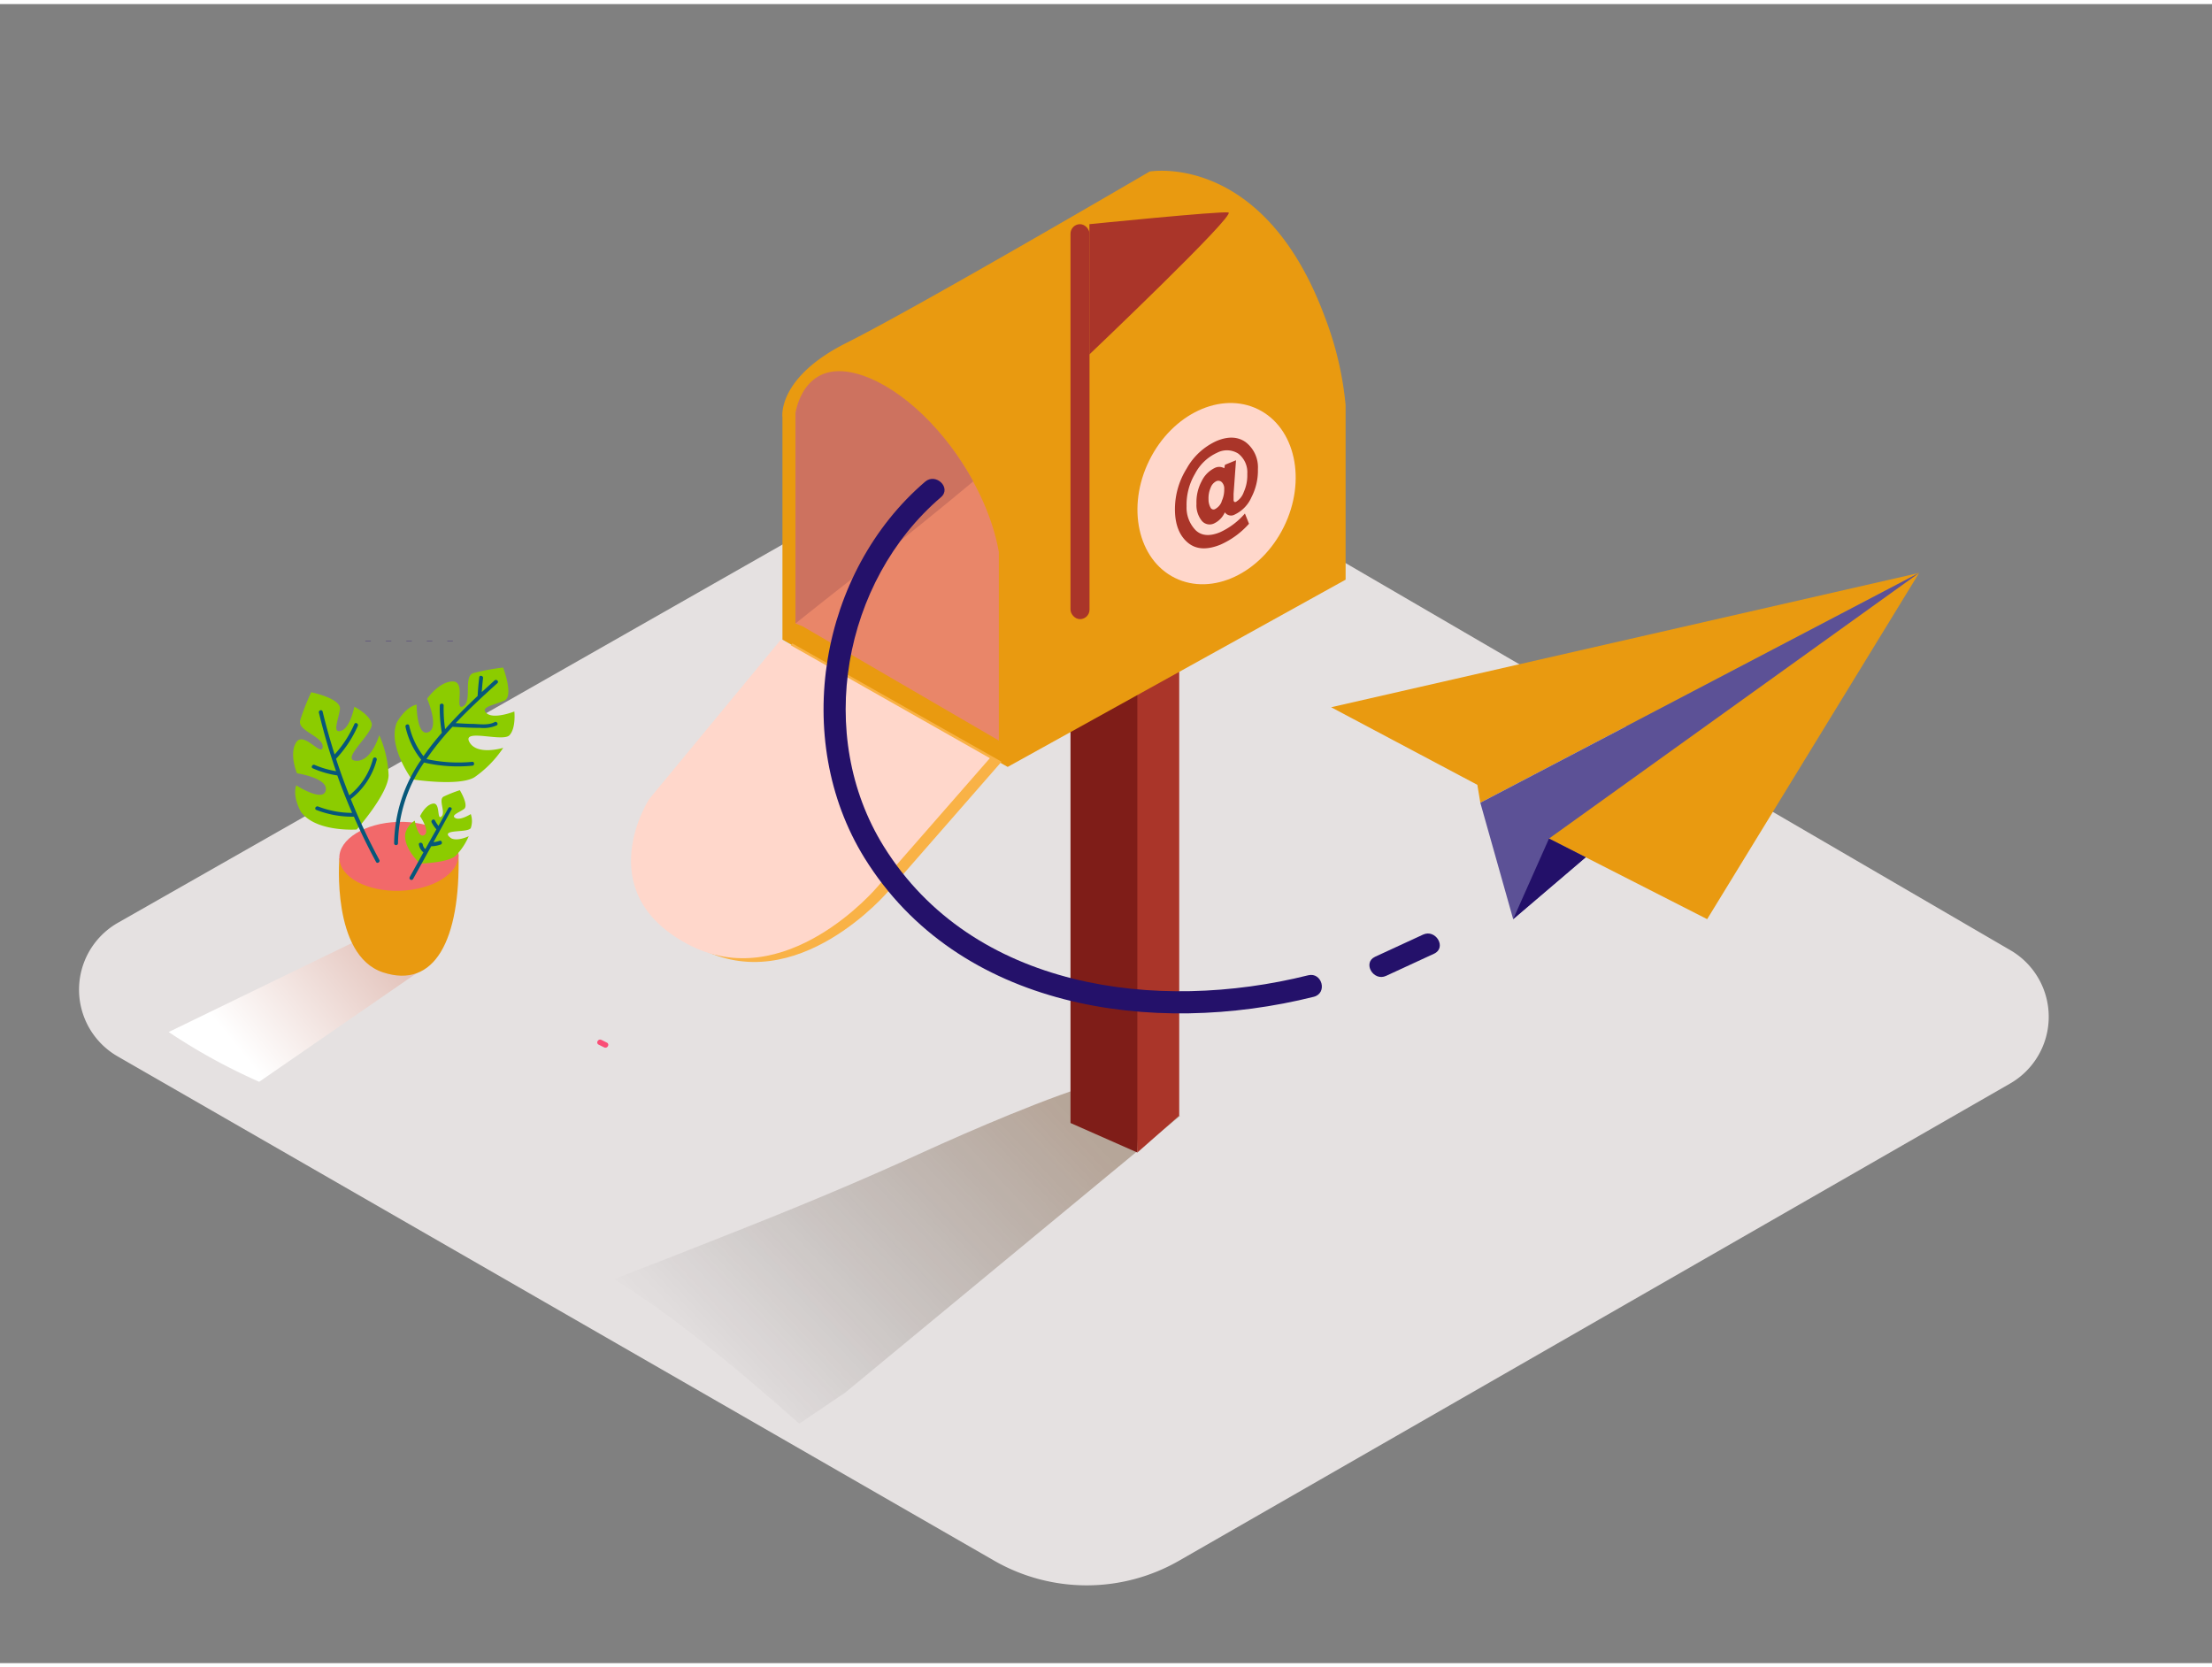 <svg xmlns="http://www.w3.org/2000/svg" xmlns:xlink="http://www.w3.org/1999/xlink" viewBox="0 0 400 300" width="406" height="306" class="illustration styles_illustrationTablet__1DWOa"><rect x="0" y="0" width="400" height="300" fill="#808080" stroke="none"/><defs><linearGradient id="linear-gradient" x1="126.76" y1="249.2" x2="186.77" y2="192.75" gradientUnits="userSpaceOnUse"><stop offset="0" stop-opacity="0"></stop><stop offset="0.99" stop-color="#552800"></stop></linearGradient><linearGradient id="linear-gradient-2" x1="82.14" y1="156.98" x2="42.99" y2="188.85" gradientUnits="userSpaceOnUse"><stop offset="0" stop-color="#d4a397"></stop><stop offset="1" stop-color="#fff"></stop></linearGradient></defs><title>PP</title><g style="isolation: isolate;"><g id="Layer_2" data-name="Layer 2"><path d="M21.33,166.12,177.55,77.21a25.05,25.05,0,0,1,25,.13l161,93.75a13.92,13.92,0,0,1-.07,24.11L213.23,281.47a33.57,33.57,0,0,1-33.46,0L21.28,190.29A13.92,13.92,0,0,1,21.33,166.12Z" fill="#e5e1e1"></path><path d="M144.53,256.7l8.35-5.65,60.5-50-14.32-6.15c-8.59,2.3-24,9-32,12.65-11.81,5.44-23.77,10.37-35.87,15.13q-10.05,4-20.13,7.88C123.1,238.14,133.9,247.3,144.53,256.7Z" opacity="0.32" fill="url(#linear-gradient)"></path><line x1="81.39" y1="115.26" x2="81.39" y2="115.12" fill="none" stroke="#61587d"></line><line x1="77.68" y1="115.26" x2="77.68" y2="115.12" fill="none" stroke="#61587d"></line><line x1="70.27" y1="115.12" x2="70.27" y2="115.26" fill="none" stroke="#61587d"></line><line x1="73.98" y1="115.26" x2="73.98" y2="115.12" fill="none" stroke="#61587d"></line><line x1="66.56" y1="115.12" x2="66.56" y2="115.26" fill="none" stroke="#61587d"></line><polyline points="205.67 207.67 193.58 202.33 193.58 110 209.46 104.33" fill="#7f1d18"></polyline><polyline points="213.24 92.33 213.24 201 205.67 207.67 205.67 103" fill="#aa3529"></polyline><path d="M141.49,114.93V74.72s-1.06-7.14,11.64-13.49,54.76-30.95,54.76-30.95,20.63-3.7,31.74,26.45a59.73,59.73,0,0,1,3.7,15.8v31.55l-61.11,33.86Z" fill="#E99A10"></path><path d="M143.85,112V74.19s1.32-10.58,12.17-6.88,22.22,18.25,24.6,31.74v34.12l-35.45-20.63" fill="#e98669"></path><rect x="193.58" y="39.8" width="3.44" height="71.42" rx="1.72" ry="1.72" fill="#aa3529"></rect><path d="M197,39.8s23.54-2.38,25.13-2.12S197,63.35,197,63.35" fill="#aa3529"></path><path d="M143.28,115.61l-23.81,28.83s-10.85,16.67,6.88,26.19,34.39-10.32,34.39-10.32L181.11,137Z" fill="#f9b246"></path><path d="M141.2,114.93l-23.81,28.83s-10.85,16.67,6.88,26.19,34.39-10.32,34.39-10.32L179,136.36Z" fill="#ffd7cb"></path><path d="M176,86.31c-4.86-8.93-12.57-16.6-20-19.15C145.17,63.46,143.85,74,143.85,74v38C155.85,102.38,161.62,98.28,176,86.31Z" fill="#cd725f"></path><ellipse cx="219.98" cy="88.51" rx="17" ry="13.57" transform="translate(43.29 246.64) rotate(-63.74)" fill="#ffd7cb"></ellipse><path d="M225.25,79.21a5.73,5.73,0,0,1,2.22,4.88,10.46,10.46,0,0,1-1.16,5.07,6.2,6.2,0,0,1-3,3.13,1.36,1.36,0,0,1-1.82-.39,4,4,0,0,1-1.92,2,1.85,1.85,0,0,1-2.21-.42,4.51,4.51,0,0,1-1-3.13,8,8,0,0,1,.93-4.06,5.08,5.08,0,0,1,2.42-2.43,1.78,1.78,0,0,1,1.68.08l.12-.63,2-.82-.44,6.08c0,.41,0,.77,0,1.07s.15.49.43.37a3.33,3.33,0,0,0,1.42-1.79,7.26,7.26,0,0,0,.63-3.26,4.26,4.26,0,0,0-1.64-3.68,3.81,3.81,0,0,0-3.8-.16,8.46,8.46,0,0,0-4,3.79,11,11,0,0,0-1.54,5.9,5.87,5.87,0,0,0,1.67,4.36c1.07,1,2.54,1.1,4.42.32a13.29,13.29,0,0,0,4.46-3.37l.74,1.85a15.08,15.08,0,0,1-5.14,3.77c-2.46,1-4.43.9-5.92-.35s-2.27-3.16-2.33-5.73A13.88,13.88,0,0,1,214.58,84,11.73,11.73,0,0,1,220,79Q223.12,77.7,225.25,79.21ZM220.9,89.93a4.91,4.91,0,0,0,.48-2.22,1.63,1.63,0,0,0-.46-1.28.89.89,0,0,0-1-.14,2.11,2.11,0,0,0-1,1.17,4.73,4.73,0,0,0-.38,2.08,3,3,0,0,0,.35,1.48.6.6,0,0,0,.81.31,2.56,2.56,0,0,0,1.23-1.4" fill="#aa3529"></path><polygon points="267.15 141.18 240.71 127.15 347.04 102.86 267.69 144.42 267.15 141.18" fill="#E99A10"></polygon><polygon points="267.69 144.42 273.63 165.47 347.04 102.86 267.69 144.42" fill="#5c5196"></polygon><polygon points="280.11 150.9 308.71 165.47 347.04 102.86 280.11 150.9" fill="#E99A10"></polygon><polygon points="280.11 150.9 273.63 165.47 286.75 154.28 280.11 150.9" fill="#231069"></polygon><path d="M236.56,175.62c-27.26,6.81-60.68,2.55-76.75-23.31-12.47-20.05-7.4-47.95,10.32-63.12,2-1.68-.88-4.49-2.83-2.83-19.06,16.32-24.27,46.47-11,68,17,27.45,52.24,32.4,81.27,25.15C240.12,178.85,239.06,175,236.56,175.62Z" fill="#24116a"></path><path d="M257.32,168.27l-8.66,4c-2.33,1.08-.3,4.53,2,3.45l8.66-4C261.67,170.64,259.64,167.19,257.32,168.27Z" fill="#24116a"></path><path d="M109.75,187.8l-1-.5c-.57-.29-1.08.58-.5.86l1,.5C109.82,188.95,110.33,188.08,109.75,187.8Z" fill="#fa4e76"></path><path d="M65.75,168.76,30.5,185.88a108,108,0,0,0,16.37,9l31.47-21.71" fill="url(#linear-gradient-2)" style="mix-blend-mode: multiply;"></path><path d="M61.37,154.46S59.89,172,69.25,175.09s14-5.87,13.67-21.31" fill="#E99A10"></path><ellipse cx="72.14" cy="154.11" rx="10.78" ry="6.23" transform="translate(-4.86 2.37) rotate(-1.82)" fill="#f2696a"></ellipse><path d="M74.46,140.18s-4.42-6-2.71-10.25c0,0,1.44-2.76,3.58-3.26,0,0,0,5.79,2.1,5s-.19-6.06-.19-6.06,2.17-3.14,4.65-3.12.17,5.41,1.87,4.48-.06-5.41,1.86-6a40.74,40.74,0,0,1,5.36-1s2,5.22.19,6-4.49,1.16-3.16,2.28,5-.33,5-.33.32,3-.88,4.29-8.62-1.28-7.25,1.23S91,134.49,91,134.49a19.87,19.87,0,0,1-5.22,5.33C82.92,141.52,74.46,140.18,74.46,140.18Z" fill="#8ccc00"></path><path d="M75.94,155.42s-3.15-2.92-2.63-5.53A4,4,0,0,1,75,147.66s.6,3.29,1.72,2.61-.76-3.42-.76-3.42.89-2,2.31-2.27.68,3.05,1.54,2.34-.61-3.06.41-3.61a23.53,23.53,0,0,1,2.93-1.16s1.69,2.75.75,3.41-2.43,1.14-1.55,1.63,2.78-.72,2.78-.72a3.87,3.87,0,0,1,0,2.53c-.54.88-5,.19-4,1.47s3.63,0,3.63,0a11.48,11.48,0,0,1-2.4,3.58C80.88,155.29,75.94,155.42,75.94,155.42Z" fill="#8ccc00"></path><path d="M64.5,149.26s-7.41.52-10.1-3.22c0,0-1.56-2.69-.83-4.77,0,0,4.87,3.14,5.34.91s-5.21-3.09-5.21-3.09-1.48-3.51-.13-5.6,4.66,2.76,4.78.83-4.6-2.85-4.07-4.8a40.74,40.74,0,0,1,2-5.08s5.48,1.12,5.19,3.08-1.44,4.41.22,3.89,2.38-4.35,2.38-4.35,2.67,1.32,3.14,3-5.72,6.58-2.86,6.77,4.23-4.64,4.23-4.64a19.87,19.87,0,0,1,1.69,7.27C70.18,142.86,64.5,149.26,64.5,149.26Z" fill="#8ccc00"></path><path d="M89.43,122.3l-2.31,2.11c.05-.84.13-1.68.23-2.52.06-.44-.63-.61-.68-.16q-.21,1.69-.3,3.38c-2,1.89-4,3.87-5.88,6a25,25,0,0,1-.26-4.28c0-.45-.69-.43-.7,0a25.76,25.76,0,0,0,.37,4.94A48.53,48.53,0,0,0,76.58,136,13.9,13.9,0,0,1,74,130.49c-.1-.44-.77-.23-.67.21a14.38,14.38,0,0,0,2.78,5.86l.07.06a27.12,27.12,0,0,0-4.91,15.13c0,.45.7.43.7,0a26.35,26.35,0,0,1,4.71-14.6,27.06,27.06,0,0,0,8.72.57c.45,0,.43-.74,0-.7a26.51,26.51,0,0,1-8.28-.5,50.89,50.89,0,0,1,4.7-5.83l.06,0c1.64.09,3.28.19,4.93.19a6,6,0,0,0,3-.45c.4-.22,0-.81-.37-.59-1.11.61-2.71.36-3.92.32-1,0-2.08-.08-3.12-.14,2.42-2.55,5-4.94,7.54-7.22C90.28,122.48,89.77,122,89.43,122.3Z" fill="#06577a"></path><path d="M68.13,136.64a.35.35,0,0,0-.68-.16,12.43,12.43,0,0,1-4.29,6.61q-1.3-3.27-2.39-6.62a21,21,0,0,0,3.93-5.94c.18-.41-.44-.75-.62-.33a20.42,20.42,0,0,1-3.57,5.49c-.81-2.56-1.54-5.14-2.17-7.76-.11-.44-.78-.23-.67.21q1.29,5.37,3.1,10.57a16.45,16.45,0,0,1-3.87-1.13c-.41-.18-.75.44-.33.62A17.21,17.21,0,0,0,61,139.48h0c.81,2.29,1.71,4.54,2.67,6.77a17,17,0,0,1-6.14-1.15c-.42-.16-.75.45-.33.62A17.9,17.9,0,0,0,64,146.94q1.82,4.16,4,8.18c.21.4.81,0,.59-.37a109.51,109.51,0,0,1-5.16-11h0A13.2,13.2,0,0,0,68.13,136.64Z" fill="#06577a"></path><path d="M81.12,145.31l-1.83,3.3a6.05,6.05,0,0,1-.64-1c-.21-.4-.8,0-.59.37a6.69,6.69,0,0,0,.85,1.25l0,0-2,3.57a1.43,1.43,0,0,1-.46-.83c-.07-.44-.77-.42-.7,0a2.21,2.21,0,0,0,.82,1.42l-2.48,4.47a.35.35,0,0,0,.62.33l3.27-5.9a5.24,5.24,0,0,0,1.7-.31c.42-.15.22-.83-.21-.67a4.67,4.67,0,0,1-1.08.24l3.31-6A.35.35,0,0,0,81.12,145.31Z" fill="#06577a"></path></g></g></svg>